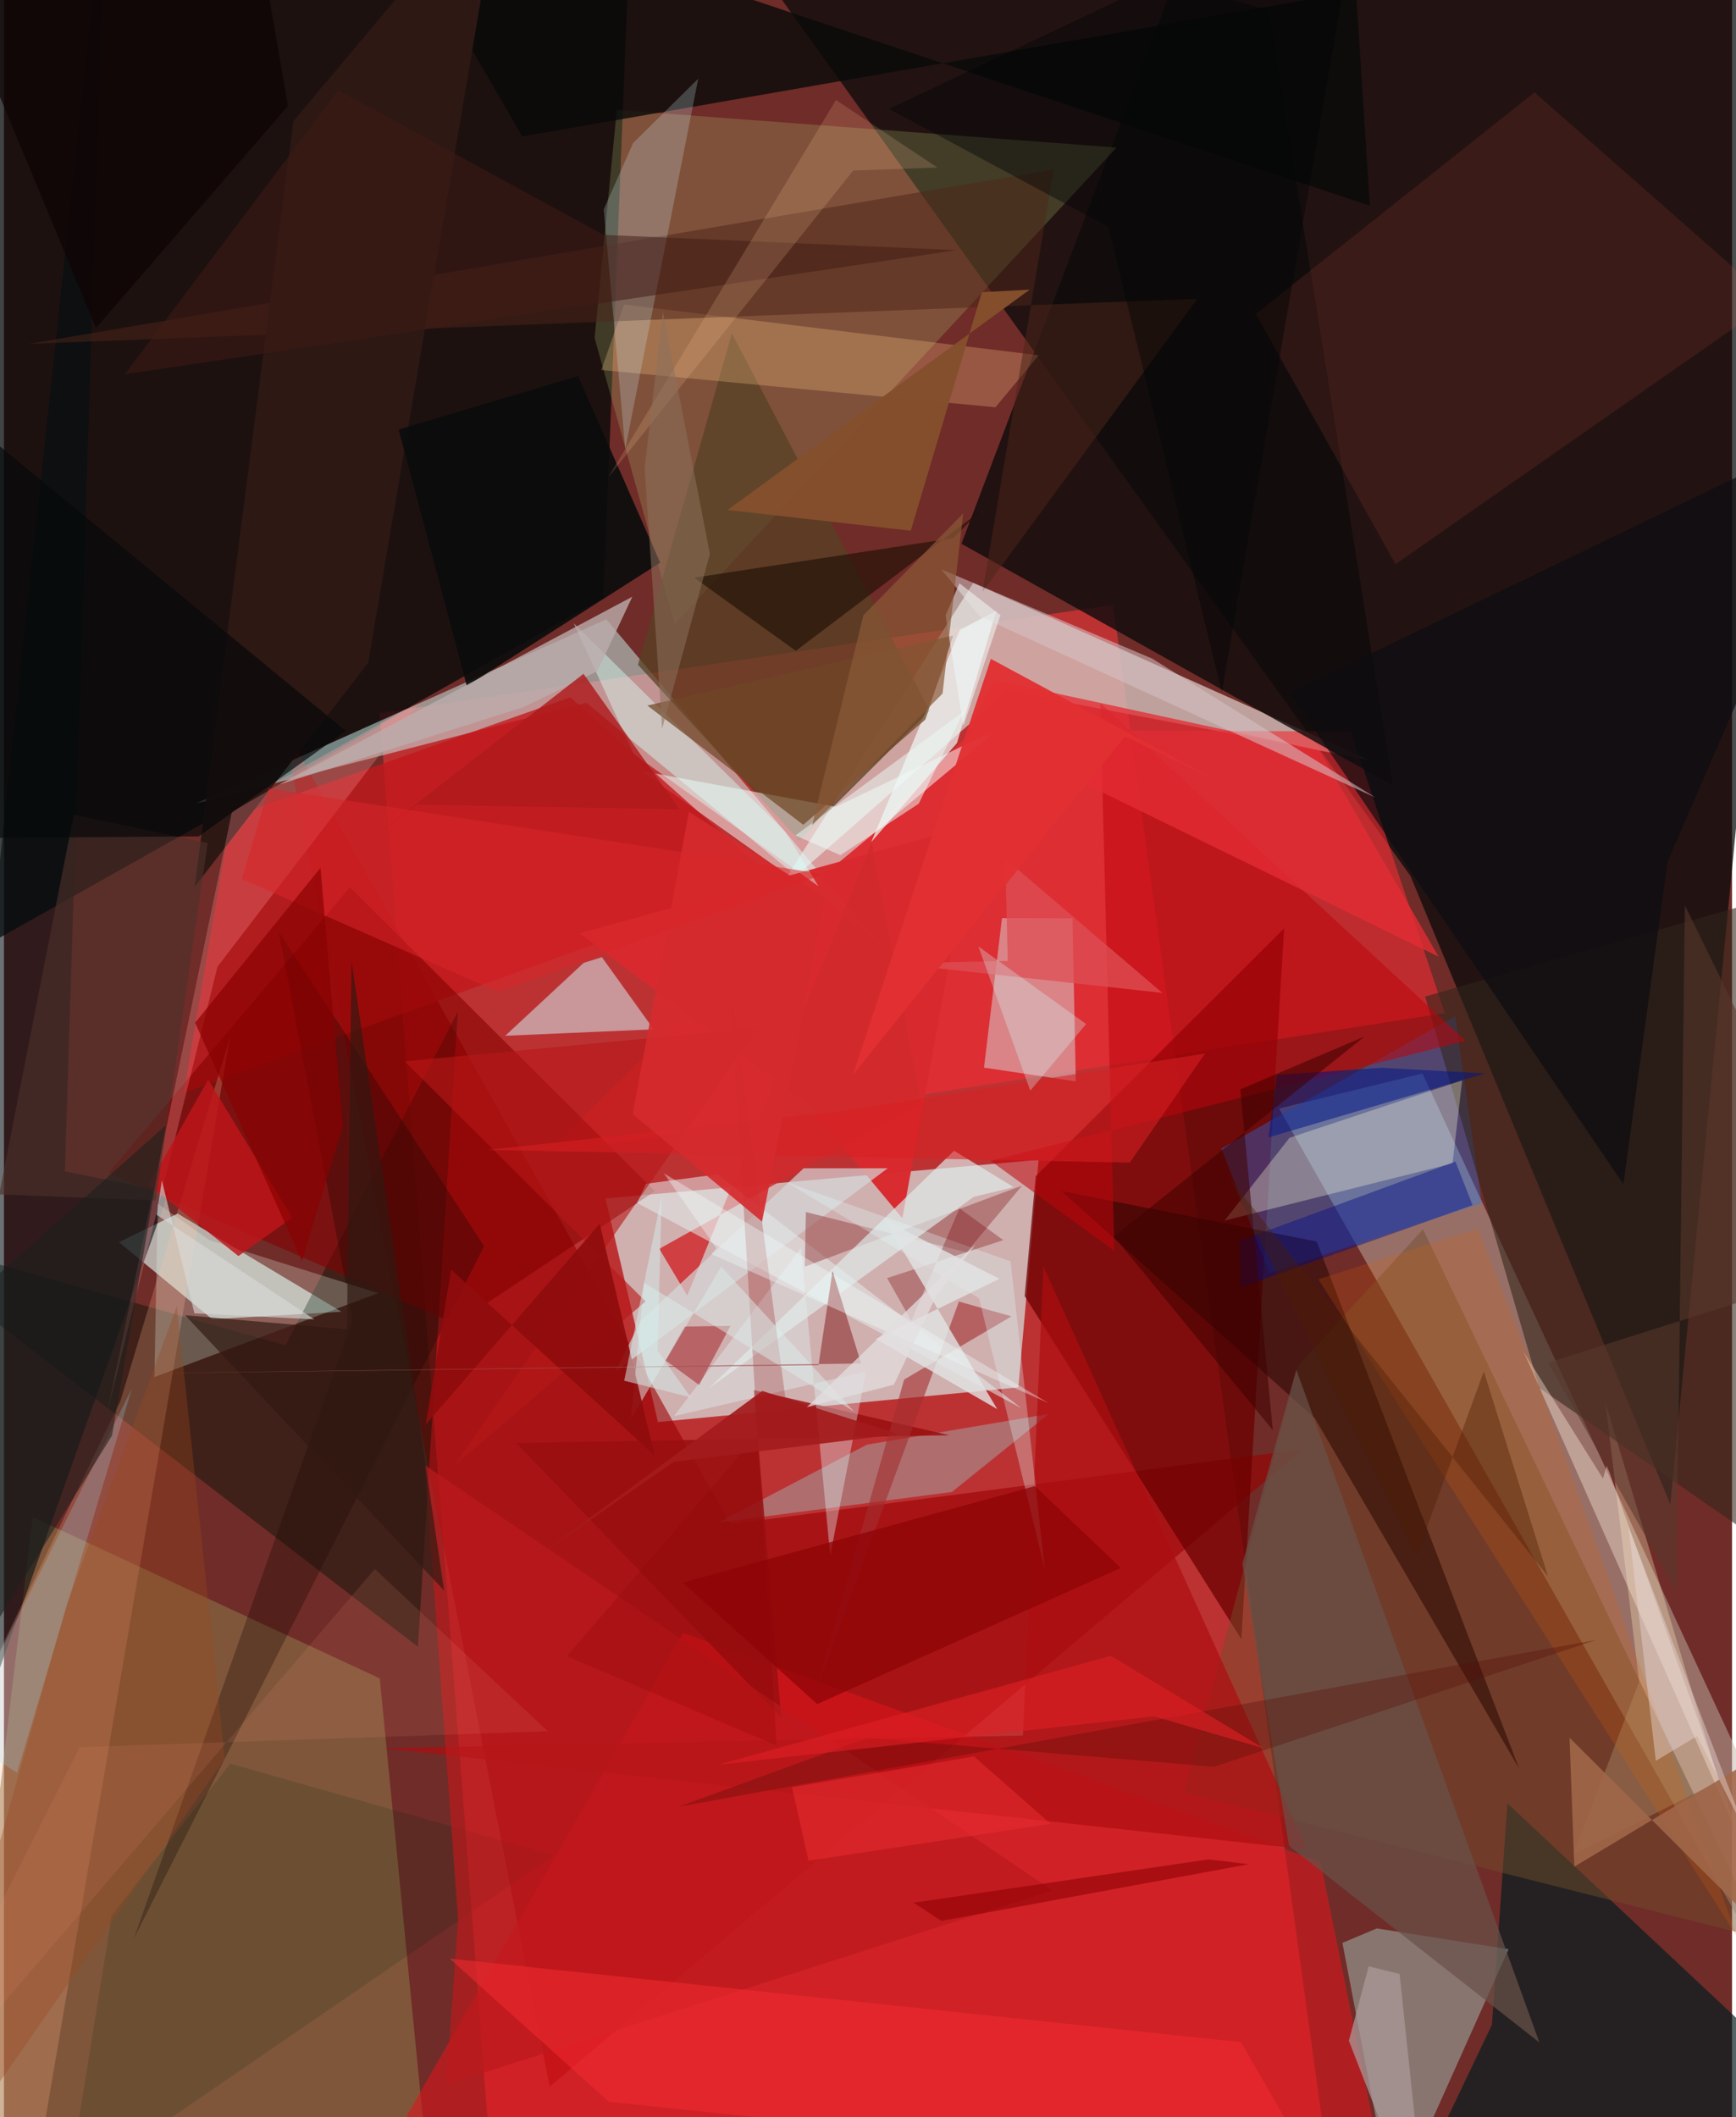 <svg xmlns="http://www.w3.org/2000/svg" width="228" height="278" viewBox="0 0 836 1024"><path fill="#702c28" d="M0 0h836v1024H0z"/><path fill="#d23437" fill-opacity=".769" d="M536.563 292.544l-354.795 52.401L238.616 1086H646.02z"/><path fill="#dbfbfc" fill-opacity=".62" d="M490.728 671.016l-174.356 16.78-25.368-108.142 209.52-18.687z"/><path fill="#050b0b" fill-opacity=".722" d="M806.129 727.552L882.833-61.65 345.034-43.735l335.414 467.431z"/><path fill="#030808" fill-opacity=".757" d="M303.974-62H-58.12L-62 487.258l352.057-198.086z"/><path fill="#d2beba" fill-opacity=".8" d="M660.226 367.57l-174.87-33.405-111.629 97.884 95.2-150.092z"/><path fill="#bfb5a9" fill-opacity=".486" d="M616.857 536.16L898 1031.734 839.738 850.01 686.237 519.17z"/><path fill="#f02c33" fill-opacity=".612" d="M262.418 557.823l434.643-67.764-45.385-136.25-182.573-.745z"/><path fill="#9a0002" fill-opacity=".596" d="M263.97 1009.31L134.928 350.42l216.484 386.725 277.083-36.237z"/><path fill="#c5efec" fill-opacity=".518" d="M92.876 388.633L291.41 299.55l133.465 158.522-143.172-118.21z"/><path fill="#e0f8f4" fill-opacity=".631" d="M55.626 600.793l28.411-13.834 79.236 47.472-62.542 3.621z"/><path fill="#6b0000" fill-opacity=".741" d="M499.126 568.888l120.164-119.82-20.68 343.717-104.82-165.918z"/><path fill="#8c7849" fill-opacity=".557" d="M-28.473 1086l42.38-352.21 167.89 77.98L208.66 1086z"/><path fill="#0f0c0c" fill-opacity=".812" d="M611.869 4.905l60.062 374.97-208.717-116.874L565.777-7.72z"/><path fill="#021d20" fill-opacity=".678" d="M727.342 872.25l-7.494 107.072-45.949 96.131L898 1032.201z"/><path fill="#bedc7d" fill-opacity=".212" d="M285.74 163.45l38.73 138.489L538.267 71.36 296.473 53.167z"/><path fill="#564125" fill-opacity=".745" d="M447.882 343.765l-63.114 62.773-78.043-84.987 45.4-160.372z"/><path fill="#b9fdf3" fill-opacity=".353" d="M727.893 942.784L664.158 932.7l-16.643 7.007 24.464 127.924z"/><path fill="#f6fdfb" fill-opacity=".514" d="M402.489 390.232l-94.243-17.36 80.236 57.085 93.32-77.772z"/><path fill="#011405" fill-opacity=".431" d="M136.22 650.743L-62 594.718l262.257 201.763 19.337-307.283z"/><path fill="#c3181b" fill-opacity=".78" d="M274.013 337.231l98.474 88.05L86.945 528.536l22.812-133.221z"/><path fill="#de161d" fill-opacity=".576" d="M158.997 1086l507.252-40.337-29.291-145.041-308.37-110.807z"/><path fill="#197aff" fill-opacity=".341" d="M612.141 615.51l102.756-33.539-12.772-90.495-113.18 64.001z"/><path fill="#d8b2b5" fill-opacity=".651" d="M482.833 444.044l-8.717 72.32 44.413 6.68-1.615-78.872z"/><path fill="#050f12" fill-opacity=".584" d="M79.644 576.586L-62 976.05 49.393-62 29.495 566.493z"/><path fill="#840001" fill-opacity=".58" d="M314.914 576.136l-96.31 64.235-168.046-73.044 116.821-138.215z"/><path fill="#080a09" fill-opacity=".804" d="M250.69 66.03L176.657-62 660.792 99.504 654.114-4.21z"/><path fill="#d2d4d9" fill-opacity=".616" d="M280.423 465.728l8.842-2.774 25.047 34.89-71.813 3.124z"/><path fill="#98dbdc" fill-opacity=".349" d="M458.59 721.605l46.851-37.723-87.981 14.849-71.851 37.675z"/><path fill="#ffb18f" fill-opacity=".243" d="M-62 922.288L56.35 677.576l52.98-175.774-97.01 568.406z"/><path fill="#ffedbe" fill-opacity=".322" d="M829.644 861.596l-70.25 35.247 31.655-83.475-16.334-135.127z"/><path fill="#704d2c" fill-opacity=".467" d="M686.504 594.564l164.558 343.124-280.11-70.77 55.154-206.358z"/><path fill="#260500" fill-opacity=".529" d="M634.149 685.897L511.476 576.01l123.593 24.475 97.902 254.83z"/><path fill="#fe5b48" fill-opacity=".114" d="M673.197 272.853L855.24 145.756 740.448 44.685 605.62 151.855z"/><path fill="#31261a" fill-opacity=".576" d="M898 421.94L687.522 482l55.21 189.232L898 778.99z"/><path fill="#ffcc8b" fill-opacity=".271" d="M288.985 178.96l190.664 18.028 20.96-25.15-200.6-24.553z"/><path fill="#ad0d11" fill-opacity=".698" d="M502.873 612.64L630.44 894.594 183.735 845.53l309.23-6.093z"/><path fill="#bd050c" fill-opacity=".545" d="M530.378 340.043l176.8 163.361-229.86 58.06 59.855 43.495z"/><path fill="#4d2618" fill-opacity=".514" d="M507.907 81.907L473.41 286.252l103.938-141.737-565.062 21.78z"/><path fill="#fffcd5" fill-opacity=".318" d="M705.436 522.547l-4.674 40.161-110.258 27.638 31.433-40.052z"/><path fill="#eff9f7" fill-opacity=".702" d="M462.467 304.648l-42.934 102.705 41.494-47.96 19.06-63.96z"/><path fill="#2e1915" fill-opacity=".992" d="M176.193 320.504l-83.92 108.41 47.739-370.218L241.209-62z"/><path fill="#ff8d93" fill-opacity=".298" d="M201.048 339.916l-90.78 52.803-60.293 290.455 53.301-215.561z"/><path fill="#685148" fill-opacity=".71" d="M625.203 662.442L742.825 987.91l-121.136-95.139-22.58-136.49z"/><path fill="#d82a2e" fill-opacity=".984" d="M389.22 534.657l45.39 54.577 34.957-190.432-191.087 52.573z"/><path fill="#cae9f3" fill-opacity=".243" d="M290.16 101.29l10.415 115.827L335.87 38.061l-31.5 31.12z"/><path fill="#990f10" fill-opacity=".843" d="M247.815 697.95l209.59-3.763-94.655-21.827 13.246 158.42z"/><path fill="#d02a2d" fill-opacity=".839" d="M330.551 626.625l89.26-219.258 23.9 125.999L317.03 604z"/><path fill="#d7d8d9" fill-opacity=".69" d="M427.524 565.051L295.78 663.506 307.93 639l78.927-73.939z"/><path fill="#e4e9ea" fill-opacity=".557" d="M492.136 681.039L345.19 567.988l-34.64 4.561-4.284 9.265z"/><path fill="#0b0c0e" fill-opacity=".914" d="M223.91 331.84l93.558-59.686-39.73-90.34-86.856 25.919z"/><path fill="#9b4b4c" fill-opacity=".545" d="M387.416 612.63l105.103-39.192-26.839 32.23-77.726-19.436z"/><path fill="#1c0805" fill-opacity=".318" d="M232.309 602.699l-99.434-152.142 35.805 187.748L62.86 937.553z"/><path fill="#0c0d10" fill-opacity=".686" d="M783.436 572.835l21.418-156.172L898 201.992 621.927 335.106z"/><path fill="#e4fbfc" fill-opacity=".361" d="M399.717 752.318l-14.137-148.77-61.42 81.383 92.9-21.567z"/><path fill="#e8fff2" fill-opacity=".251" d="M72.801 666.013l1.574-83.836 25.039 17.663 81.606 25.605z"/><path fill="#dfedec" fill-opacity=".675" d="M469.125 578.883l19.325-4.699-28.804-17.618-118.494 114.85z"/><path fill="#e52d34" fill-opacity=".773" d="M479.255 328.94l-12.527 22.703 227.326 111.078-57.779-99.852z"/><path fill="#1b0e03" fill-opacity=".604" d="M383.07 314.78l89.006-67.3-12.88 12.809-125.258 19.117z"/><path fill="#dafff9" fill-opacity=".439" d="M394.027 428.633l-16.017-26.271-102.431-100.98 29.066 63.288z"/><path fill="#002a11" fill-opacity=".157" d="M52.126 926.43l57.33-73.45 156.597 44.408-235.28 161.292z"/><path fill="#bf151a" fill-opacity=".827" d="M113.423 607.505l-43.358-34.39 28.712-50.942 40.672 66.75z"/><path fill="#6f4726" fill-opacity=".722" d="M386.673 398.924l-75.408-57.686 148.001-33.89-13.512 40.662z"/><path fill="#bcadad" fill-opacity=".8" d="M133.54 379.334l170.44-90.713-16.908 36.008-35.55 17.309z"/><path fill="#fae6d6" fill-opacity=".408" d="M841.892 894.422l-106.77-240.645 38.433 61.33 1.903-6.443z"/><path fill="#001586" fill-opacity=".529" d="M611.733 550.13l4.15-30.244 50.651-3.439 50.024 2.746z"/><path fill="#e26503" fill-opacity=".196" d="M742.159 668.308l96.322 268.506-202.607-318.066 77.15-24.519z"/><path fill="#a11d21" fill-opacity=".506" d="M320.071 657.987l16.216 11.86 15.186-28.57-22.247.32z"/><path fill="#d6c2c6" fill-opacity=".545" d="M472.143 298.127l191.261 87.585-107.95-67.177-102-43.17z"/><path fill="#844f2d" fill-opacity=".992" d="M350.052 246.66l88.646 10.026 34.37-115.362 23.198-1.253z"/><path fill="#bb191c" fill-opacity=".682" d="M507.215 914.339l-303.57-205.644 16.076 219.792-5.806 79.86z"/><path fill="#99e6ff" fill-opacity=".22" d="M6.334 857.406l-64.313-40.451L-62 919.72 61.906 671.535z"/><path fill="#f22c31" fill-opacity=".533" d="M635.745 1052.533l-37.266-64.803-382.889-40.439 77.046 69.255z"/><path fill="#4e312a" fill-opacity=".624" d="M33.746 394.084L-2.325 577.702l75.738 2.916 25.144-172.882z"/><path fill="#a42d2f" fill-opacity=".6" d="M487.448 636.672l-51.972 30.565-42.662 150.477 69.181-188.197z"/><path fill="#ae191b" fill-opacity=".808" d="M162.863 417.317l117.506-91.425 46.32 65.48-126.93-2.206z"/><path fill="#8c0608" fill-opacity=".243" d="M373.78 844.26l-101.43-43.202L378.237 677.73l-27.26-205.94z"/><path fill="#e1fefe" fill-opacity=".298" d="M471.778 628.008l-93.182-56.198 108.392 38.264 16.627 149.374z"/><path fill="#dbeceb" fill-opacity=".494" d="M309.657 620.38l-6.302 65.946 43.623-73.7 64.37 70.165z"/><path fill="#8e0507" fill-opacity=".761" d="M328.387 765.443l170.34-46.679 41.59 39.606-146.893 65.825z"/><path fill="#b71718" fill-opacity=".612" d="M364.433 497.227l-146.17 211.185 92.127-78.972-116.503-116.094z"/><path fill="#07090a" fill-opacity=".69" d="M-29.135 405.418L-62 166.523 165.418 353.54l-71.213 51.019z"/><path fill="#760005" fill-opacity=".314" d="M483.459 599.814l-56.232 18.364 11.743 20.646 23.271-54.427z"/><path fill="#99491e" fill-opacity=".341" d="M30.394 775.992l53.272-144.243 23.212 218.939-164 235.27z"/><path fill="#e2e4e4" fill-opacity=".8" d="M421.811 647.621l58.687 33.9-54.243-91.26 55.308 28.278z"/><path fill="#411b16" fill-opacity=".525" d="M289.964 113.582l-128.18-69.874L58.539 180.974l402.17-59.98z"/><path fill="#000b87" fill-opacity=".42" d="M598.277 622.673l-.41-22.551 104.325-38.326 8.277 21.104z"/><path fill="#ffca9d" fill-opacity=".176" d="M410.819 82.482l40.76-1.434-49.075-32.656L292.376 230.8z"/><path fill="#aa9a9a" fill-opacity=".737" d="M689.001 1086l-38.366-98.977 9.6-35.981 14.932 3.71z"/><path fill="#f69378" fill-opacity=".125" d="M-62 1041.012L179.41 758.88l83.713 78.486-226.51 7.674z"/><path fill="#900c0d" fill-opacity=".933" d="M288.215 591.882l-84.168 97.11 12.274-74.902 98.426 89.832z"/><path fill="#301912" fill-opacity=".659" d="M168.142 465.125l-2.196 177.813-78.313-6.795 125.28 133.11z"/><path fill="#a16749" fill-opacity=".894" d="M898 819.772L861.159 944.07l-103.77-103.591 2.316 62.371z"/><path fill="#dd4f54" fill-opacity=".753" d="M484.368 415.272l1.263 49.5-55.639 1.176 130.401 14.284z"/><path fill="#d81f22" fill-opacity=".561" d="M544.653 562.295l-310.538-6.102 171.286-18.816 175.68-27.862z"/><path fill="#ecfaf8" fill-opacity=".514" d="M404.649 413.617l37.917-24.917 21.773-44.62-81.492 60.014z"/><path fill="#8c715c" fill-opacity=".537" d="M341.517 267.897l-23.1 84.578-8.46-125.92 8.783-76.004z"/><path fill="#57382c" fill-opacity=".573" d="M898 611.342L747.07 659.04l62.02 110.692 4.098-331.802z"/><path fill="#550e09" fill-opacity=".329" d="M770.517 793.116l-185.098 61.405-167.526-13.974-91.42 33.284z"/><path fill="#3e0000" fill-opacity=".549" d="M658.233 501.326L536.98 598.057l76.86 93.686-15.746-164.835z"/><path fill="#d4ffff" fill-opacity=".29" d="M471.36 457.74l-3.503-9.777 28.64 79.557 27.02-32.237z"/><path fill="#9e4f4d" fill-opacity=".792" d="M394.054 660.236l6.776-45.436 13.85 44.674-371.383 5.073z"/><path fill="#f1f9f7" fill-opacity=".545" d="M455.52 297.611l8.64 53.518 17.924-53.569-19.839-15.45z"/><path fill="#8e0104" fill-opacity=".584" d="M582.731 899.332l19.393 2.32-148.595 27.43-13.524-8.814z"/><path fill="#e12f33" fill-opacity=".957" d="M410.665 519.919l66.784-201.23 108.833 58.615-44.004-21.147z"/><path fill="#d52a2e" fill-opacity=".906" d="M331.347 392.663l-27.193 146.205 62.59 51.986 30.744-156.59z"/><path fill="#1c1f1e" fill-opacity=".58" d="M78.242 544.307L-41.695 651.018l32.233 143.263 61.73-99.939z"/><path fill="#e92e31" fill-opacity=".537" d="M469.266 849.516l37.083 32.62-117.117 17.833-8.01-35.478z"/><path fill="#f1fbfb" fill-opacity=".376" d="M505.214 678.566L319.237 567.498l25.392 36.223-2.397 2.832z"/><path fill="#dadbd7" fill-opacity=".612" d="M92.143 635.226L76.397 570.95l-2.513 16.63 76.23 50.525z"/><path fill="#df1f25" fill-opacity=".616" d="M556.303 830.107l53.206 15.537-74.037-44.772-189.874 52.637z"/><path fill="#010407" fill-opacity=".416" d="M534.272 109.734l54.887 224.85 67.45-390.002L428.189 52.66z"/><path fill="#a31b1d" fill-opacity=".925" d="M323.952 707.056l-65.842 45.78 108.725-80.087 65.788 20.883z"/><path fill="#d9262a" fill-opacity=".541" d="M128.054 381.269L396.68 422.81l-157.595 56.91-124.022-54.598z"/><path fill="#8a0000" fill-opacity=".671" d="M163.888 544.654l-10.756-124.91-60.653 74.924 51.677 115.308z"/><path fill="#8b5937" fill-opacity=".694" d="M454.061 335.45l-63.075 63.644 24.764-101.507 48.315-49.298z"/><path fill="#e2dfe0" fill-opacity=".741" d="M470.078 601.75l-19.207 25.288-20.358 42.686-42.095 10.87z"/><path fill="#0f0303" fill-opacity=".714" d="M-47.242-62h165.087l19.573 113.247L44.53 158.63z"/><path fill="#d4eeec" fill-opacity=".506" d="M318.173 578.61l-18.115 89.19 32.182 8.064-16.028-22.66z"/><path fill="#4b1b00" fill-opacity=".376" d="M593.058 570.24l90.424 181.937 32.432-88.887 31.024 99.064z"/><path fill="#e8d6d6" fill-opacity=".443" d="M799.13 851.647l-13.195-113.023 57.288 148.82-24.083-47.756z"/></svg>